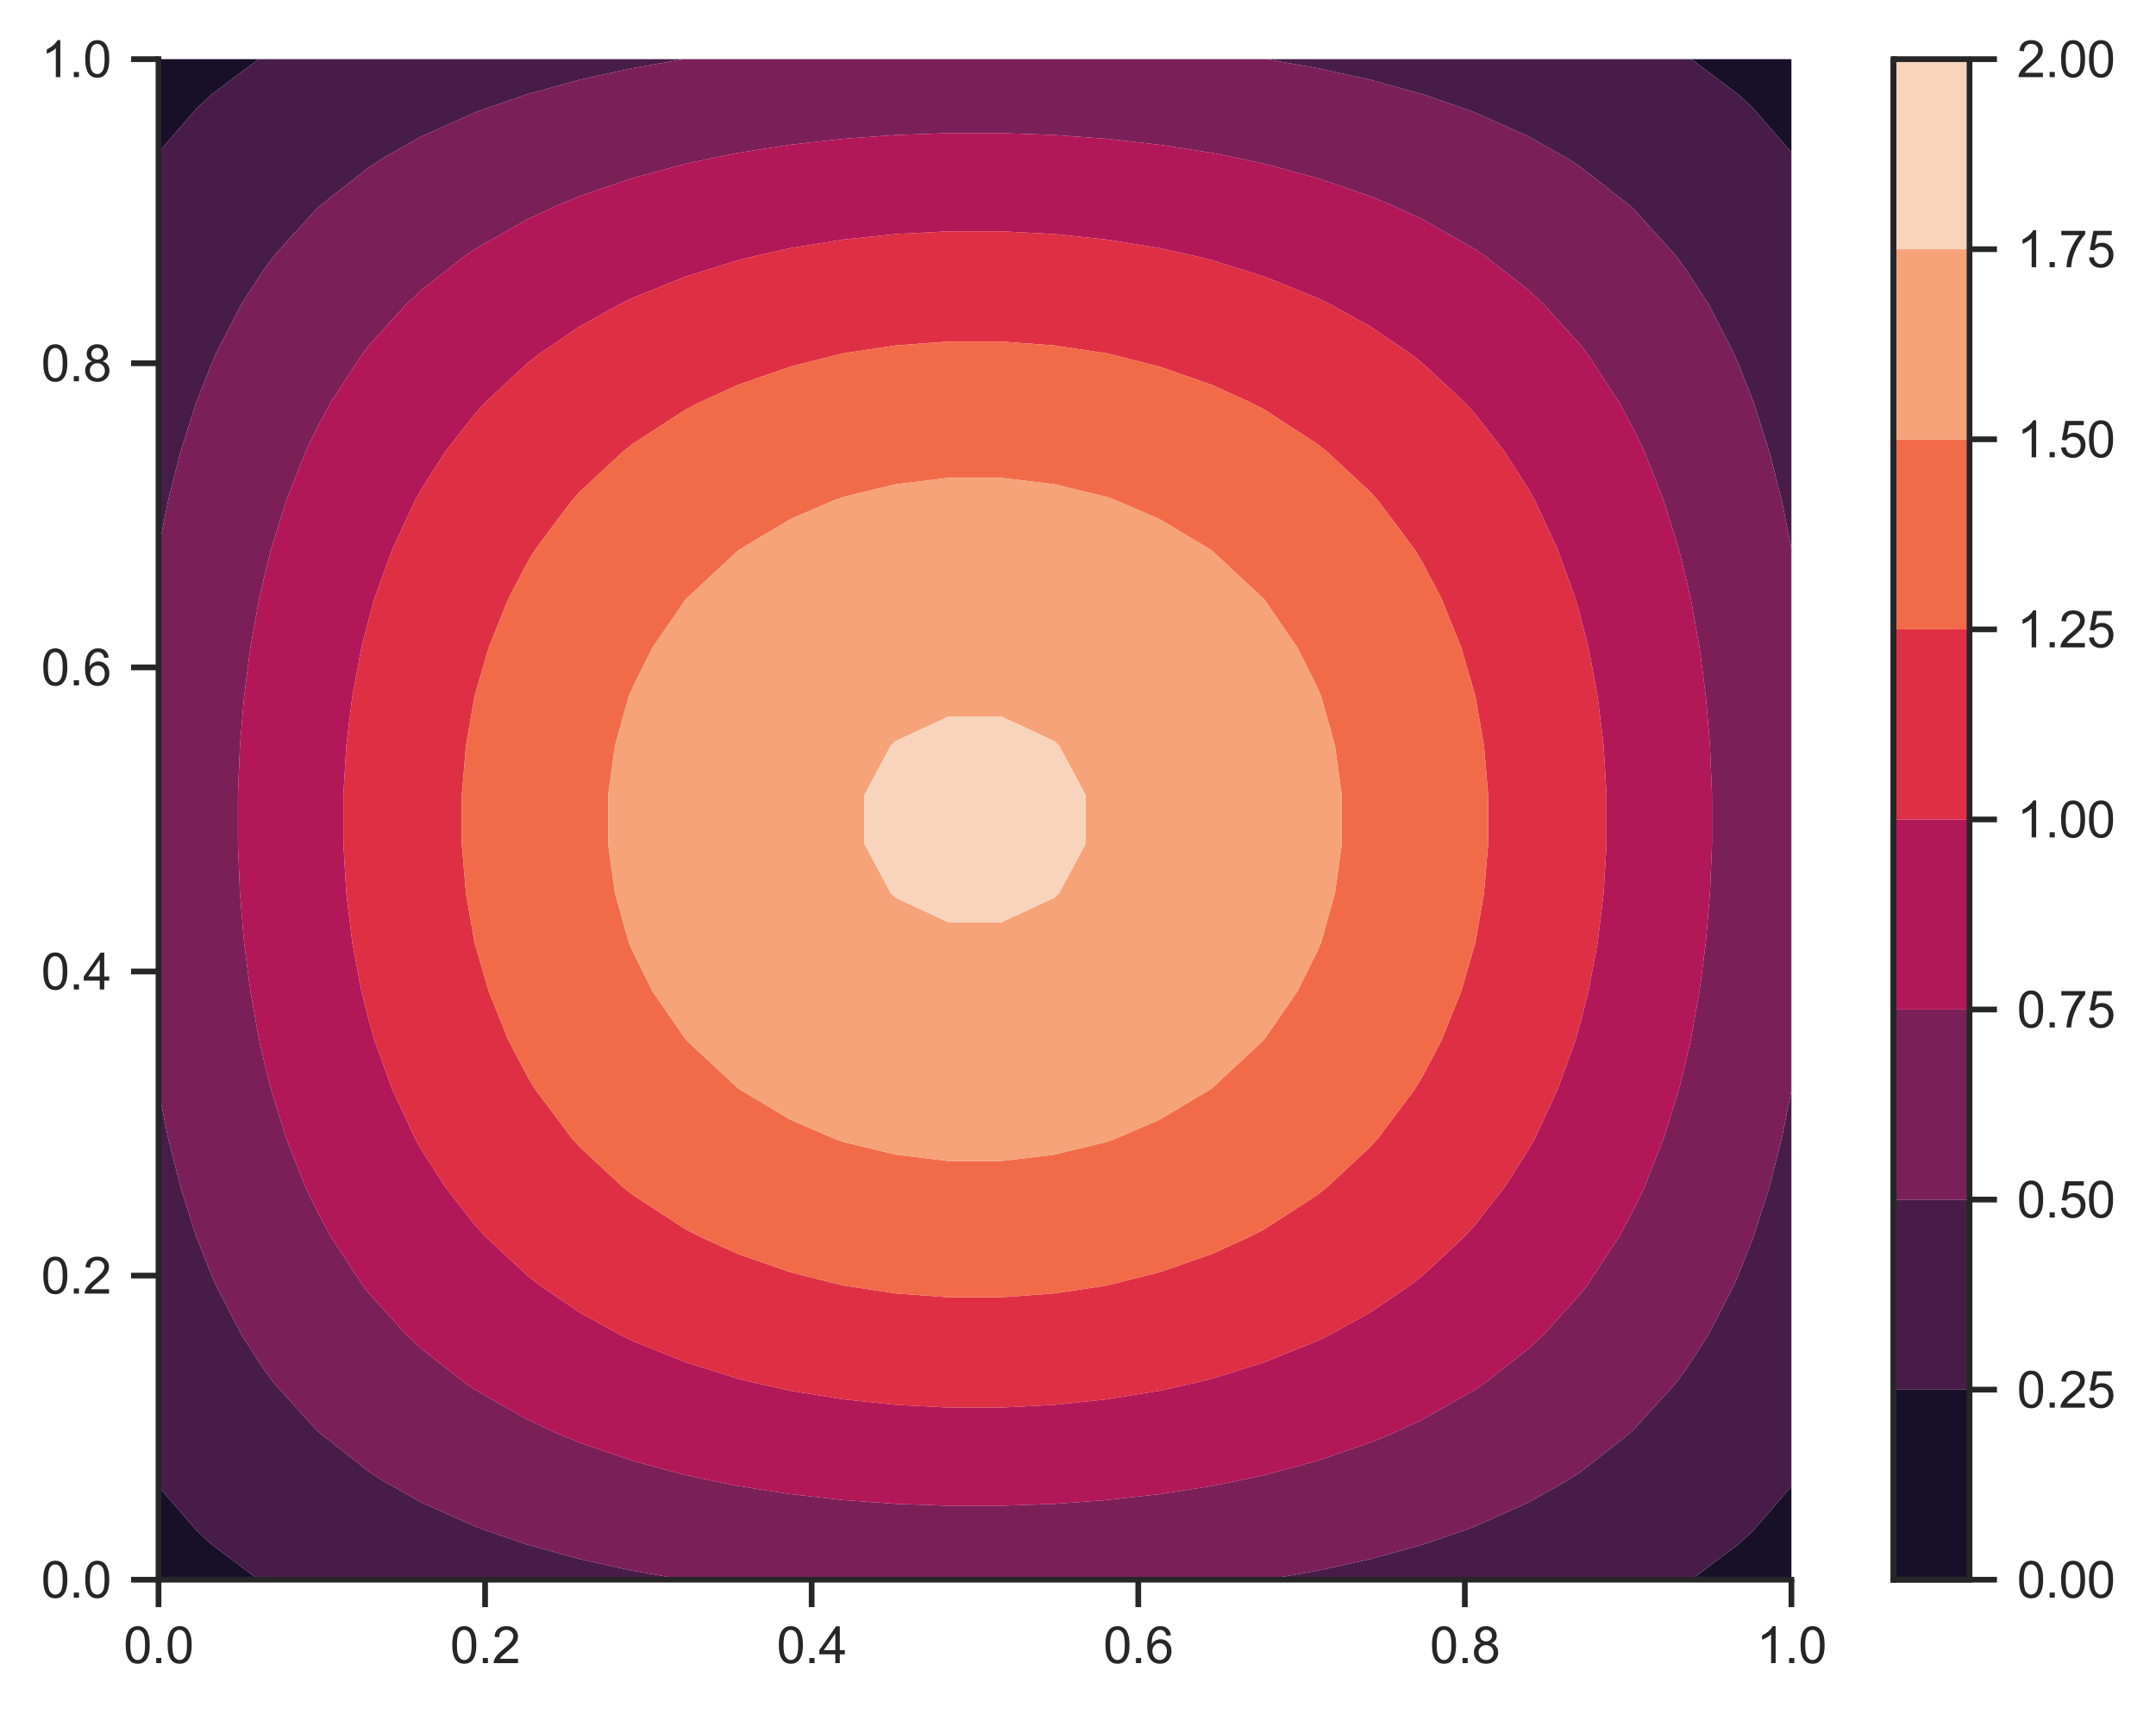 <?xml version="1.0" encoding="utf-8" standalone="no"?>
<!DOCTYPE svg PUBLIC "-//W3C//DTD SVG 1.1//EN"
  "http://www.w3.org/Graphics/SVG/1.1/DTD/svg11.dtd">
<svg xmlns:xlink="http://www.w3.org/1999/xlink" width="377.215pt" height="300.009pt" viewBox="0 0 377.215 300.009" xmlns="http://www.w3.org/2000/svg" version="1.1">
 <defs>
  <style type="text/css">*{stroke-linejoin: round; stroke-linecap: butt}</style>
 </defs>
 <g id="figure_1">
  <g id="patch_1">
   <path d="M 0 300.009 
L 377.215 300.009 
L 377.215 0 
L 0 0 
z
" style="fill: #ffffff"/>
  </g>
  <g id="axes_1">
   <g id="patch_2">
    <path d="M 27.732 276.461 
L 313.428 276.461 
L 313.428 10.349 
L 27.732 10.349 
z
" style="fill: #ffffff"/>
   </g>
   <g id="matplotlib.axis_1">
    <g id="xtick_1">
     <g id="line2d_1">
      <defs>
       <path id="m1f8a3da66c" d="M 0 0 
L 0 4.8 
" style="stroke: #262626"/>
      </defs>
      <g>
       <use xlink:href="#m1f8a3da66c" x="27.732" y="276.461" style="fill: #262626; stroke: #262626"/>
      </g>
     </g>
     <g id="text_1">
      <!-- 0.0 -->
      <g style="fill: #262626" transform="translate(21.616 291.06) scale(0.088 -0.088)">
       <defs>
        <path id="ArialMT-30" d="M 266 2259 
Q 266 3072 433 3567 
Q 600 4063 929 4331 
Q 1259 4600 1759 4600 
Q 2128 4600 2406 4451 
Q 2684 4303 2865 4023 
Q 3047 3744 3150 3342 
Q 3253 2941 3253 2259 
Q 3253 1453 3087 958 
Q 2922 463 2592 192 
Q 2263 -78 1759 -78 
Q 1097 -78 719 397 
Q 266 969 266 2259 
z
M 844 2259 
Q 844 1131 1108 757 
Q 1372 384 1759 384 
Q 2147 384 2411 759 
Q 2675 1134 2675 2259 
Q 2675 3391 2411 3762 
Q 2147 4134 1753 4134 
Q 1366 4134 1134 3806 
Q 844 3388 844 2259 
z
" transform="scale(0.016)"/>
        <path id="ArialMT-2e" d="M 581 0 
L 581 641 
L 1222 641 
L 1222 0 
L 581 0 
z
" transform="scale(0.016)"/>
       </defs>
       <use xlink:href="#ArialMT-30"/>
       <use xlink:href="#ArialMT-2e" x="55.615"/>
       <use xlink:href="#ArialMT-30" x="83.398"/>
      </g>
     </g>
    </g>
    <g id="xtick_2">
     <g id="line2d_2">
      <g>
       <use xlink:href="#m1f8a3da66c" x="84.871" y="276.461" style="fill: #262626; stroke: #262626"/>
      </g>
     </g>
     <g id="text_2">
      <!-- 0.2 -->
      <g style="fill: #262626" transform="translate(78.755 291.06) scale(0.088 -0.088)">
       <defs>
        <path id="ArialMT-32" d="M 3222 541 
L 3222 0 
L 194 0 
Q 188 203 259 391 
Q 375 700 629 1000 
Q 884 1300 1366 1694 
Q 2113 2306 2375 2664 
Q 2638 3022 2638 3341 
Q 2638 3675 2398 3904 
Q 2159 4134 1775 4134 
Q 1369 4134 1125 3890 
Q 881 3647 878 3216 
L 300 3275 
Q 359 3922 746 4261 
Q 1134 4600 1788 4600 
Q 2447 4600 2831 4234 
Q 3216 3869 3216 3328 
Q 3216 3053 3103 2787 
Q 2991 2522 2730 2228 
Q 2469 1934 1863 1422 
Q 1356 997 1212 845 
Q 1069 694 975 541 
L 3222 541 
z
" transform="scale(0.016)"/>
       </defs>
       <use xlink:href="#ArialMT-30"/>
       <use xlink:href="#ArialMT-2e" x="55.615"/>
       <use xlink:href="#ArialMT-32" x="83.398"/>
      </g>
     </g>
    </g>
    <g id="xtick_3">
     <g id="line2d_3">
      <g>
       <use xlink:href="#m1f8a3da66c" x="142.01" y="276.461" style="fill: #262626; stroke: #262626"/>
      </g>
     </g>
     <g id="text_3">
      <!-- 0.4 -->
      <g style="fill: #262626" transform="translate(135.894 291.06) scale(0.088 -0.088)">
       <defs>
        <path id="ArialMT-34" d="M 2069 0 
L 2069 1097 
L 81 1097 
L 81 1613 
L 2172 4581 
L 2631 4581 
L 2631 1613 
L 3250 1613 
L 3250 1097 
L 2631 1097 
L 2631 0 
L 2069 0 
z
M 2069 1613 
L 2069 3678 
L 634 1613 
L 2069 1613 
z
" transform="scale(0.016)"/>
       </defs>
       <use xlink:href="#ArialMT-30"/>
       <use xlink:href="#ArialMT-2e" x="55.615"/>
       <use xlink:href="#ArialMT-34" x="83.398"/>
      </g>
     </g>
    </g>
    <g id="xtick_4">
     <g id="line2d_4">
      <g>
       <use xlink:href="#m1f8a3da66c" x="199.15" y="276.461" style="fill: #262626; stroke: #262626"/>
      </g>
     </g>
     <g id="text_4">
      <!-- 0.6 -->
      <g style="fill: #262626" transform="translate(193.034 291.06) scale(0.088 -0.088)">
       <defs>
        <path id="ArialMT-36" d="M 3184 3459 
L 2625 3416 
Q 2550 3747 2413 3897 
Q 2184 4138 1850 4138 
Q 1581 4138 1378 3988 
Q 1113 3794 959 3422 
Q 806 3050 800 2363 
Q 1003 2672 1297 2822 
Q 1591 2972 1913 2972 
Q 2475 2972 2870 2558 
Q 3266 2144 3266 1488 
Q 3266 1056 3080 686 
Q 2894 316 2569 119 
Q 2244 -78 1831 -78 
Q 1128 -78 684 439 
Q 241 956 241 2144 
Q 241 3472 731 4075 
Q 1159 4600 1884 4600 
Q 2425 4600 2770 4297 
Q 3116 3994 3184 3459 
z
M 888 1484 
Q 888 1194 1011 928 
Q 1134 663 1356 523 
Q 1578 384 1822 384 
Q 2178 384 2434 671 
Q 2691 959 2691 1453 
Q 2691 1928 2437 2201 
Q 2184 2475 1800 2475 
Q 1419 2475 1153 2201 
Q 888 1928 888 1484 
z
" transform="scale(0.016)"/>
       </defs>
       <use xlink:href="#ArialMT-30"/>
       <use xlink:href="#ArialMT-2e" x="55.615"/>
       <use xlink:href="#ArialMT-36" x="83.398"/>
      </g>
     </g>
    </g>
    <g id="xtick_5">
     <g id="line2d_5">
      <g>
       <use xlink:href="#m1f8a3da66c" x="256.289" y="276.461" style="fill: #262626; stroke: #262626"/>
      </g>
     </g>
     <g id="text_5">
      <!-- 0.8 -->
      <g style="fill: #262626" transform="translate(250.173 291.06) scale(0.088 -0.088)">
       <defs>
        <path id="ArialMT-38" d="M 1131 2484 
Q 781 2613 612 2850 
Q 444 3088 444 3419 
Q 444 3919 803 4259 
Q 1163 4600 1759 4600 
Q 2359 4600 2725 4251 
Q 3091 3903 3091 3403 
Q 3091 3084 2923 2848 
Q 2756 2613 2416 2484 
Q 2838 2347 3058 2040 
Q 3278 1734 3278 1309 
Q 3278 722 2862 322 
Q 2447 -78 1769 -78 
Q 1091 -78 675 323 
Q 259 725 259 1325 
Q 259 1772 486 2073 
Q 713 2375 1131 2484 
z
M 1019 3438 
Q 1019 3113 1228 2906 
Q 1438 2700 1772 2700 
Q 2097 2700 2305 2904 
Q 2513 3109 2513 3406 
Q 2513 3716 2298 3927 
Q 2084 4138 1766 4138 
Q 1444 4138 1231 3931 
Q 1019 3725 1019 3438 
z
M 838 1322 
Q 838 1081 952 856 
Q 1066 631 1291 507 
Q 1516 384 1775 384 
Q 2178 384 2440 643 
Q 2703 903 2703 1303 
Q 2703 1709 2433 1975 
Q 2163 2241 1756 2241 
Q 1359 2241 1098 1978 
Q 838 1716 838 1322 
z
" transform="scale(0.016)"/>
       </defs>
       <use xlink:href="#ArialMT-30"/>
       <use xlink:href="#ArialMT-2e" x="55.615"/>
       <use xlink:href="#ArialMT-38" x="83.398"/>
      </g>
     </g>
    </g>
    <g id="xtick_6">
     <g id="line2d_6">
      <g>
       <use xlink:href="#m1f8a3da66c" x="313.428" y="276.461" style="fill: #262626; stroke: #262626"/>
      </g>
     </g>
     <g id="text_6">
      <!-- 1.0 -->
      <g style="fill: #262626" transform="translate(307.312 291.06) scale(0.088 -0.088)">
       <defs>
        <path id="ArialMT-31" d="M 2384 0 
L 1822 0 
L 1822 3584 
Q 1619 3391 1289 3197 
Q 959 3003 697 2906 
L 697 3450 
Q 1169 3672 1522 3987 
Q 1875 4303 2022 4600 
L 2384 4600 
L 2384 0 
z
" transform="scale(0.016)"/>
       </defs>
       <use xlink:href="#ArialMT-31"/>
       <use xlink:href="#ArialMT-2e" x="55.615"/>
       <use xlink:href="#ArialMT-30" x="83.398"/>
      </g>
     </g>
    </g>
   </g>
   <g id="matplotlib.axis_2">
    <g id="ytick_1">
     <g id="line2d_7">
      <defs>
       <path id="med9f56a996" d="M 0 0 
L -4.8 0 
" style="stroke: #262626"/>
      </defs>
      <g>
       <use xlink:href="#med9f56a996" x="27.732" y="276.461" style="fill: #262626; stroke: #262626"/>
      </g>
     </g>
     <g id="text_7">
      <!-- 0.0 -->
      <g style="fill: #262626" transform="translate(7.2 279.611) scale(0.088 -0.088)">
       <use xlink:href="#ArialMT-30"/>
       <use xlink:href="#ArialMT-2e" x="55.615"/>
       <use xlink:href="#ArialMT-30" x="83.398"/>
      </g>
     </g>
    </g>
    <g id="ytick_2">
     <g id="line2d_8">
      <g>
       <use xlink:href="#med9f56a996" x="27.732" y="223.239" style="fill: #262626; stroke: #262626"/>
      </g>
     </g>
     <g id="text_8">
      <!-- 0.2 -->
      <g style="fill: #262626" transform="translate(7.2 226.388) scale(0.088 -0.088)">
       <use xlink:href="#ArialMT-30"/>
       <use xlink:href="#ArialMT-2e" x="55.615"/>
       <use xlink:href="#ArialMT-32" x="83.398"/>
      </g>
     </g>
    </g>
    <g id="ytick_3">
     <g id="line2d_9">
      <g>
       <use xlink:href="#med9f56a996" x="27.732" y="170.017" style="fill: #262626; stroke: #262626"/>
      </g>
     </g>
     <g id="text_9">
      <!-- 0.4 -->
      <g style="fill: #262626" transform="translate(7.2 173.166) scale(0.088 -0.088)">
       <use xlink:href="#ArialMT-30"/>
       <use xlink:href="#ArialMT-2e" x="55.615"/>
       <use xlink:href="#ArialMT-34" x="83.398"/>
      </g>
     </g>
    </g>
    <g id="ytick_4">
     <g id="line2d_10">
      <g>
       <use xlink:href="#med9f56a996" x="27.732" y="116.794" style="fill: #262626; stroke: #262626"/>
      </g>
     </g>
     <g id="text_10">
      <!-- 0.6 -->
      <g style="fill: #262626" transform="translate(7.2 119.944) scale(0.088 -0.088)">
       <use xlink:href="#ArialMT-30"/>
       <use xlink:href="#ArialMT-2e" x="55.615"/>
       <use xlink:href="#ArialMT-36" x="83.398"/>
      </g>
     </g>
    </g>
    <g id="ytick_5">
     <g id="line2d_11">
      <g>
       <use xlink:href="#med9f56a996" x="27.732" y="63.572" style="fill: #262626; stroke: #262626"/>
      </g>
     </g>
     <g id="text_11">
      <!-- 0.8 -->
      <g style="fill: #262626" transform="translate(7.2 66.721) scale(0.088 -0.088)">
       <use xlink:href="#ArialMT-30"/>
       <use xlink:href="#ArialMT-2e" x="55.615"/>
       <use xlink:href="#ArialMT-38" x="83.398"/>
      </g>
     </g>
    </g>
    <g id="ytick_6">
     <g id="line2d_12">
      <g>
       <use xlink:href="#med9f56a996" x="27.732" y="10.349" style="fill: #262626; stroke: #262626"/>
      </g>
     </g>
     <g id="text_12">
      <!-- 1.0 -->
      <g style="fill: #262626" transform="translate(7.2 13.499) scale(0.088 -0.088)">
       <use xlink:href="#ArialMT-31"/>
       <use xlink:href="#ArialMT-2e" x="55.615"/>
       <use xlink:href="#ArialMT-30" x="83.398"/>
      </g>
     </g>
    </g>
   </g>
   <g id="QuadContourSet_1">
    <path d="M 36.948 276.461 
L 45.253 276.461 
L 36.948 270.224 
L 34.428 267.877 
L 27.732 260.141 
L 27.732 267.877 
L 27.732 276.461 
z
M 304.212 276.461 
L 313.428 276.461 
L 313.428 267.877 
L 313.428 260.141 
L 306.732 267.877 
L 304.212 270.224 
L 295.907 276.461 
z
M 34.428 18.934 
L 36.948 16.587 
L 45.253 10.349 
L 36.948 10.349 
L 27.732 10.349 
L 27.732 18.934 
L 27.732 26.67 
z
M 313.428 26.67 
L 313.428 18.934 
L 313.428 10.349 
L 304.212 10.349 
L 295.907 10.349 
L 304.212 16.587 
L 306.732 18.934 
z
" clip-path="url(#p5cc5d8b780)" style="fill: #180f29"/>
    <path d="M 36.948 270.224 
L 45.253 276.461 
L 46.164 276.461 
L 55.38 276.461 
L 64.596 276.461 
L 73.812 276.461 
L 83.028 276.461 
L 92.244 276.461 
L 101.46 276.461 
L 110.676 276.461 
L 119.697 276.461 
L 110.676 274.891 
L 101.46 272.864 
L 92.244 270.314 
L 85.147 267.877 
L 83.028 267.091 
L 73.812 262.971 
L 67.266 259.293 
L 64.596 257.581 
L 55.863 250.709 
L 55.38 250.259 
L 48.002 242.124 
L 46.164 239.637 
L 42.216 233.54 
L 37.792 224.956 
L 36.948 222.982 
L 34.332 216.372 
L 31.594 207.787 
L 29.418 199.203 
L 27.732 190.801 
L 27.732 199.203 
L 27.732 207.787 
L 27.732 216.372 
L 27.732 224.956 
L 27.732 233.54 
L 27.732 242.124 
L 27.732 250.709 
L 27.732 259.293 
L 27.732 260.141 
L 34.428 267.877 
z
M 230.484 276.461 
L 239.7 276.461 
L 248.916 276.461 
L 258.132 276.461 
L 267.348 276.461 
L 276.564 276.461 
L 285.78 276.461 
L 294.996 276.461 
L 295.907 276.461 
L 304.212 270.224 
L 306.732 267.877 
L 313.428 260.141 
L 313.428 259.293 
L 313.428 250.709 
L 313.428 242.124 
L 313.428 233.54 
L 313.428 224.956 
L 313.428 216.372 
L 313.428 207.787 
L 313.428 199.203 
L 313.428 190.801 
L 311.742 199.203 
L 309.566 207.787 
L 306.828 216.372 
L 304.212 222.982 
L 303.368 224.956 
L 298.944 233.54 
L 294.996 239.637 
L 293.158 242.124 
L 285.78 250.259 
L 285.297 250.709 
L 276.564 257.581 
L 273.894 259.293 
L 267.348 262.971 
L 258.132 267.091 
L 256.013 267.877 
L 248.916 270.314 
L 239.7 272.864 
L 230.484 274.891 
L 221.463 276.461 
z
M 29.418 87.608 
L 31.594 79.024 
L 34.332 70.439 
L 36.948 63.829 
L 37.792 61.855 
L 42.216 53.271 
L 46.164 47.174 
L 48.002 44.686 
L 55.38 36.552 
L 55.863 36.102 
L 64.596 29.23 
L 67.266 27.518 
L 73.812 23.84 
L 83.028 19.72 
L 85.147 18.934 
L 92.244 16.497 
L 101.46 13.947 
L 110.676 11.92 
L 119.697 10.349 
L 110.676 10.349 
L 101.46 10.349 
L 92.244 10.349 
L 83.028 10.349 
L 73.812 10.349 
L 64.596 10.349 
L 55.38 10.349 
L 46.164 10.349 
L 45.253 10.349 
L 36.948 16.587 
L 34.428 18.934 
L 27.732 26.67 
L 27.732 27.518 
L 27.732 36.102 
L 27.732 44.686 
L 27.732 53.271 
L 27.732 61.855 
L 27.732 70.439 
L 27.732 79.024 
L 27.732 87.608 
L 27.732 96.01 
z
M 313.428 96.01 
L 313.428 87.608 
L 313.428 79.024 
L 313.428 70.439 
L 313.428 61.855 
L 313.428 53.271 
L 313.428 44.686 
L 313.428 36.102 
L 313.428 27.518 
L 313.428 26.67 
L 306.732 18.934 
L 304.212 16.587 
L 295.907 10.349 
L 294.996 10.349 
L 285.78 10.349 
L 276.564 10.349 
L 267.348 10.349 
L 258.132 10.349 
L 248.916 10.349 
L 239.7 10.349 
L 230.484 10.349 
L 221.463 10.349 
L 230.484 11.92 
L 239.7 13.947 
L 248.916 16.497 
L 256.013 18.934 
L 258.132 19.72 
L 267.348 23.84 
L 273.894 27.518 
L 276.564 29.23 
L 285.297 36.102 
L 285.78 36.552 
L 293.158 44.686 
L 294.996 47.174 
L 298.944 53.271 
L 303.368 61.855 
L 304.212 63.829 
L 306.828 70.439 
L 309.566 79.024 
L 311.742 87.608 
z
" clip-path="url(#p5cc5d8b780)" style="fill: #481c48"/>
    <path d="M 92.244 270.314 
L 101.46 272.864 
L 110.676 274.891 
L 119.697 276.461 
L 119.892 276.461 
L 129.108 276.461 
L 138.324 276.461 
L 147.54 276.461 
L 156.756 276.461 
L 165.972 276.461 
L 175.188 276.461 
L 184.404 276.461 
L 193.62 276.461 
L 202.836 276.461 
L 212.052 276.461 
L 221.268 276.461 
L 221.463 276.461 
L 230.484 274.891 
L 239.7 272.864 
L 248.916 270.314 
L 256.013 267.877 
L 258.132 267.091 
L 267.348 262.971 
L 273.894 259.293 
L 276.564 257.581 
L 285.297 250.709 
L 285.78 250.259 
L 293.158 242.124 
L 294.996 239.637 
L 298.944 233.54 
L 303.368 224.956 
L 304.212 222.982 
L 306.828 216.372 
L 309.566 207.787 
L 311.742 199.203 
L 313.428 190.801 
L 313.428 190.619 
L 313.428 182.035 
L 313.428 173.45 
L 313.428 164.866 
L 313.428 156.282 
L 313.428 147.698 
L 313.428 139.113 
L 313.428 130.529 
L 313.428 121.945 
L 313.428 113.361 
L 313.428 104.776 
L 313.428 96.192 
L 313.428 96.01 
L 311.742 87.608 
L 309.566 79.024 
L 306.828 70.439 
L 304.212 63.829 
L 303.368 61.855 
L 298.944 53.271 
L 294.996 47.174 
L 293.158 44.686 
L 285.78 36.552 
L 285.297 36.102 
L 276.564 29.23 
L 273.894 27.518 
L 267.348 23.84 
L 258.132 19.72 
L 256.013 18.934 
L 248.916 16.497 
L 239.7 13.947 
L 230.484 11.92 
L 221.463 10.349 
L 221.268 10.349 
L 212.052 10.349 
L 202.836 10.349 
L 193.62 10.349 
L 184.404 10.349 
L 175.188 10.349 
L 165.972 10.349 
L 156.756 10.349 
L 147.54 10.349 
L 138.324 10.349 
L 129.108 10.349 
L 119.892 10.349 
L 119.697 10.349 
L 110.676 11.92 
L 101.46 13.947 
L 92.244 16.497 
L 85.147 18.934 
L 83.028 19.72 
L 73.812 23.84 
L 67.266 27.518 
L 64.596 29.23 
L 55.863 36.102 
L 55.38 36.552 
L 48.002 44.686 
L 46.164 47.174 
L 42.216 53.271 
L 37.792 61.855 
L 36.948 63.829 
L 34.332 70.439 
L 31.594 79.024 
L 29.418 87.608 
L 27.732 96.01 
L 27.732 96.192 
L 27.732 104.776 
L 27.732 113.361 
L 27.732 121.945 
L 27.732 130.529 
L 27.732 139.113 
L 27.732 147.698 
L 27.732 156.282 
L 27.732 164.866 
L 27.732 173.45 
L 27.732 182.035 
L 27.732 190.619 
L 27.732 190.801 
L 29.418 199.203 
L 31.594 207.787 
L 34.332 216.372 
L 36.948 222.982 
L 37.792 224.956 
L 42.216 233.54 
L 46.164 239.637 
L 48.002 242.124 
L 55.38 250.259 
L 55.863 250.709 
L 64.596 257.581 
L 67.266 259.293 
L 73.812 262.971 
L 83.028 267.091 
L 85.147 267.877 
z
M 125.311 259.293 
L 119.892 258.132 
L 110.676 255.639 
L 101.46 252.488 
L 97.185 250.709 
L 92.244 248.413 
L 83.028 243.157 
L 81.502 242.124 
L 73.812 236.101 
L 71.063 233.54 
L 64.596 226.378 
L 63.488 224.956 
L 57.845 216.372 
L 55.38 211.77 
L 53.47 207.787 
L 50.087 199.203 
L 47.41 190.619 
L 46.164 185.571 
L 45.347 182.035 
L 43.809 173.45 
L 42.701 164.866 
L 41.983 156.282 
L 41.629 147.698 
L 41.629 139.113 
L 41.983 130.529 
L 42.701 121.945 
L 43.809 113.361 
L 45.347 104.776 
L 46.164 101.24 
L 47.41 96.192 
L 50.087 87.608 
L 53.47 79.024 
L 55.38 75.041 
L 57.845 70.439 
L 63.488 61.855 
L 64.596 60.433 
L 71.063 53.271 
L 73.812 50.71 
L 81.502 44.686 
L 83.028 43.654 
L 92.244 38.398 
L 97.185 36.102 
L 101.46 34.323 
L 110.676 31.172 
L 119.892 28.679 
L 125.311 27.518 
L 129.108 26.757 
L 138.324 25.325 
L 147.54 24.292 
L 156.756 23.623 
L 165.972 23.294 
L 175.188 23.294 
L 184.404 23.623 
L 193.62 24.292 
L 202.836 25.325 
L 212.052 26.757 
L 215.849 27.518 
L 221.268 28.679 
L 230.484 31.172 
L 239.7 34.323 
L 243.975 36.102 
L 248.916 38.398 
L 258.132 43.654 
L 259.658 44.686 
L 267.348 50.71 
L 270.097 53.271 
L 276.564 60.433 
L 277.672 61.855 
L 283.315 70.439 
L 285.78 75.041 
L 287.69 79.024 
L 291.073 87.608 
L 293.75 96.192 
L 294.996 101.24 
L 295.813 104.776 
L 297.351 113.361 
L 298.459 121.945 
L 299.177 130.529 
L 299.531 139.113 
L 299.531 147.698 
L 299.177 156.282 
L 298.459 164.866 
L 297.351 173.45 
L 295.813 182.035 
L 294.996 185.571 
L 293.75 190.619 
L 291.073 199.203 
L 287.69 207.787 
L 285.78 211.77 
L 283.315 216.372 
L 277.672 224.956 
L 276.564 226.378 
L 270.097 233.54 
L 267.348 236.101 
L 259.658 242.124 
L 258.132 243.157 
L 248.916 248.413 
L 243.975 250.709 
L 239.7 252.488 
L 230.484 255.639 
L 221.268 258.132 
L 215.849 259.293 
L 212.052 260.054 
L 202.836 261.486 
L 193.62 262.518 
L 184.404 263.188 
L 175.188 263.517 
L 165.972 263.517 
L 156.756 263.188 
L 147.54 262.518 
L 138.324 261.486 
L 129.108 260.054 
z
" clip-path="url(#p5cc5d8b780)" style="fill: #7b1f59"/>
    <path d="M 129.108 260.054 
L 138.324 261.486 
L 147.54 262.518 
L 156.756 263.188 
L 165.972 263.517 
L 175.188 263.517 
L 184.404 263.188 
L 193.62 262.518 
L 202.836 261.486 
L 212.052 260.054 
L 215.849 259.293 
L 221.268 258.132 
L 230.484 255.639 
L 239.7 252.488 
L 243.975 250.709 
L 248.916 248.413 
L 258.132 243.157 
L 259.658 242.124 
L 267.348 236.101 
L 270.097 233.54 
L 276.564 226.378 
L 277.672 224.956 
L 283.315 216.372 
L 285.78 211.77 
L 287.69 207.787 
L 291.073 199.203 
L 293.75 190.619 
L 294.996 185.571 
L 295.813 182.035 
L 297.351 173.45 
L 298.459 164.866 
L 299.177 156.282 
L 299.531 147.698 
L 299.531 139.113 
L 299.177 130.529 
L 298.459 121.945 
L 297.351 113.361 
L 295.813 104.776 
L 294.996 101.24 
L 293.75 96.192 
L 291.073 87.608 
L 287.69 79.024 
L 285.78 75.041 
L 283.315 70.439 
L 277.672 61.855 
L 276.564 60.433 
L 270.097 53.271 
L 267.348 50.71 
L 259.658 44.686 
L 258.132 43.654 
L 248.916 38.398 
L 243.975 36.102 
L 239.7 34.323 
L 230.484 31.172 
L 221.268 28.679 
L 215.849 27.518 
L 212.052 26.757 
L 202.836 25.325 
L 193.62 24.292 
L 184.404 23.623 
L 175.188 23.294 
L 165.972 23.294 
L 156.756 23.623 
L 147.54 24.292 
L 138.324 25.325 
L 129.108 26.757 
L 125.311 27.518 
L 119.892 28.679 
L 110.676 31.172 
L 101.46 34.323 
L 97.185 36.102 
L 92.244 38.398 
L 83.028 43.654 
L 81.502 44.686 
L 73.812 50.71 
L 71.063 53.271 
L 64.596 60.433 
L 63.488 61.855 
L 57.845 70.439 
L 55.38 75.041 
L 53.47 79.024 
L 50.087 87.608 
L 47.41 96.192 
L 46.164 101.24 
L 45.347 104.776 
L 43.809 113.361 
L 42.701 121.945 
L 41.983 130.529 
L 41.629 139.113 
L 41.629 147.698 
L 41.983 156.282 
L 42.701 164.866 
L 43.809 173.45 
L 45.347 182.035 
L 46.164 185.571 
L 47.41 190.619 
L 50.087 199.203 
L 53.47 207.787 
L 55.38 211.77 
L 57.845 216.372 
L 63.488 224.956 
L 64.596 226.378 
L 71.063 233.54 
L 73.812 236.101 
L 81.502 242.124 
L 83.028 243.157 
L 92.244 248.413 
L 97.185 250.709 
L 101.46 252.488 
L 110.676 255.639 
L 119.892 258.132 
L 125.311 259.293 
z
M 132.593 242.124 
L 129.108 241.278 
L 119.892 238.381 
L 110.676 234.669 
L 108.37 233.54 
L 101.46 229.71 
L 94.451 224.956 
L 92.244 223.224 
L 84.888 216.372 
L 83.028 214.316 
L 77.924 207.787 
L 73.812 201.351 
L 72.6 199.203 
L 68.615 190.619 
L 65.504 182.035 
L 64.596 178.789 
L 63.229 173.45 
L 61.628 164.866 
L 60.59 156.282 
L 60.079 147.698 
L 60.079 139.113 
L 60.59 130.529 
L 61.628 121.945 
L 63.229 113.361 
L 64.596 108.022 
L 65.504 104.776 
L 68.615 96.192 
L 72.6 87.608 
L 73.812 85.46 
L 77.924 79.024 
L 83.028 72.495 
L 84.888 70.439 
L 92.244 63.587 
L 94.451 61.855 
L 101.46 57.101 
L 108.37 53.271 
L 110.676 52.142 
L 119.892 48.43 
L 129.108 45.532 
L 132.593 44.686 
L 138.324 43.413 
L 147.54 41.922 
L 156.756 40.955 
L 165.972 40.479 
L 175.188 40.479 
L 184.404 40.955 
L 193.62 41.922 
L 202.836 43.413 
L 208.567 44.686 
L 212.052 45.532 
L 221.268 48.43 
L 230.484 52.142 
L 232.79 53.271 
L 239.7 57.101 
L 246.709 61.855 
L 248.916 63.587 
L 256.272 70.439 
L 258.132 72.495 
L 263.236 79.024 
L 267.348 85.46 
L 268.56 87.608 
L 272.545 96.192 
L 275.656 104.776 
L 276.564 108.022 
L 277.931 113.361 
L 279.532 121.945 
L 280.57 130.529 
L 281.081 139.113 
L 281.081 147.698 
L 280.57 156.282 
L 279.532 164.866 
L 277.931 173.45 
L 276.564 178.789 
L 275.656 182.035 
L 272.545 190.619 
L 268.56 199.203 
L 267.348 201.351 
L 263.236 207.787 
L 258.132 214.316 
L 256.272 216.372 
L 248.916 223.224 
L 246.709 224.956 
L 239.7 229.71 
L 232.79 233.54 
L 230.484 234.669 
L 221.268 238.381 
L 212.052 241.278 
L 208.567 242.124 
L 202.836 243.398 
L 193.62 244.889 
L 184.404 245.856 
L 175.188 246.331 
L 165.972 246.331 
L 156.756 245.856 
L 147.54 244.889 
L 138.324 243.398 
z
" clip-path="url(#p5cc5d8b780)" style="fill: #b21758"/>
    <path d="M 138.324 243.398 
L 147.54 244.889 
L 156.756 245.856 
L 165.972 246.331 
L 175.188 246.331 
L 184.404 245.856 
L 193.62 244.889 
L 202.836 243.398 
L 208.567 242.124 
L 212.052 241.278 
L 221.268 238.381 
L 230.484 234.669 
L 232.79 233.54 
L 239.7 229.71 
L 246.709 224.956 
L 248.916 223.224 
L 256.272 216.372 
L 258.132 214.316 
L 263.236 207.787 
L 267.348 201.351 
L 268.56 199.203 
L 272.545 190.619 
L 275.656 182.035 
L 276.564 178.789 
L 277.931 173.45 
L 279.532 164.866 
L 280.57 156.282 
L 281.081 147.698 
L 281.081 139.113 
L 280.57 130.529 
L 279.532 121.945 
L 277.931 113.361 
L 276.564 108.022 
L 275.656 104.776 
L 272.545 96.192 
L 268.56 87.608 
L 267.348 85.46 
L 263.236 79.024 
L 258.132 72.495 
L 256.272 70.439 
L 248.916 63.587 
L 246.709 61.855 
L 239.7 57.101 
L 232.79 53.271 
L 230.484 52.142 
L 221.268 48.43 
L 212.052 45.532 
L 208.567 44.686 
L 202.836 43.413 
L 193.62 41.922 
L 184.404 40.955 
L 175.188 40.479 
L 165.972 40.479 
L 156.756 40.955 
L 147.54 41.922 
L 138.324 43.413 
L 132.593 44.686 
L 129.108 45.532 
L 119.892 48.43 
L 110.676 52.142 
L 108.37 53.271 
L 101.46 57.101 
L 94.451 61.855 
L 92.244 63.587 
L 84.888 70.439 
L 83.028 72.495 
L 77.924 79.024 
L 73.812 85.46 
L 72.6 87.608 
L 68.615 96.192 
L 65.504 104.776 
L 64.596 108.022 
L 63.229 113.361 
L 61.628 121.945 
L 60.59 130.529 
L 60.079 139.113 
L 60.079 147.698 
L 60.59 156.282 
L 61.628 164.866 
L 63.229 173.45 
L 64.596 178.789 
L 65.504 182.035 
L 68.615 190.619 
L 72.6 199.203 
L 73.812 201.351 
L 77.924 207.787 
L 83.028 214.316 
L 84.888 216.372 
L 92.244 223.224 
L 94.451 224.956 
L 101.46 229.71 
L 108.37 233.54 
L 110.676 234.669 
L 119.892 238.381 
L 129.108 241.278 
L 132.593 242.124 
z
M 147.445 224.956 
L 138.324 222.661 
L 129.108 219.445 
L 122.358 216.372 
L 119.892 215.089 
L 110.676 209.099 
L 109.009 207.787 
L 101.46 200.756 
L 100.051 199.203 
L 93.621 190.619 
L 92.244 188.322 
L 88.945 182.035 
L 85.492 173.45 
L 83.028 164.954 
L 83.005 164.866 
L 81.522 156.282 
L 80.793 147.698 
L 80.793 139.113 
L 81.522 130.529 
L 83.005 121.945 
L 83.028 121.857 
L 85.492 113.361 
L 88.945 104.776 
L 92.244 98.489 
L 93.621 96.192 
L 100.051 87.608 
L 101.46 86.055 
L 109.009 79.024 
L 110.676 77.711 
L 119.892 71.722 
L 122.358 70.439 
L 129.108 67.366 
L 138.324 64.15 
L 147.445 61.855 
L 147.54 61.834 
L 156.756 60.452 
L 165.972 59.773 
L 175.188 59.773 
L 184.404 60.452 
L 193.62 61.834 
L 193.715 61.855 
L 202.836 64.15 
L 212.052 67.366 
L 218.802 70.439 
L 221.268 71.722 
L 230.484 77.711 
L 232.151 79.024 
L 239.7 86.055 
L 241.109 87.608 
L 247.539 96.192 
L 248.916 98.489 
L 252.215 104.776 
L 255.668 113.361 
L 258.132 121.857 
L 258.155 121.945 
L 259.638 130.529 
L 260.367 139.113 
L 260.367 147.698 
L 259.638 156.282 
L 258.155 164.866 
L 258.132 164.954 
L 255.668 173.45 
L 252.215 182.035 
L 248.916 188.322 
L 247.539 190.619 
L 241.109 199.203 
L 239.7 200.756 
L 232.151 207.787 
L 230.484 209.099 
L 221.268 215.089 
L 218.802 216.372 
L 212.052 219.445 
L 202.836 222.661 
L 193.715 224.956 
L 193.62 224.977 
L 184.404 226.359 
L 175.188 227.038 
L 165.972 227.038 
L 156.756 226.359 
L 147.54 224.977 
z
" clip-path="url(#p5cc5d8b780)" style="fill: #df2f44"/>
    <path d="M 147.54 224.977 
L 156.756 226.359 
L 165.972 227.038 
L 175.188 227.038 
L 184.404 226.359 
L 193.62 224.977 
L 193.715 224.956 
L 202.836 222.661 
L 212.052 219.445 
L 218.802 216.372 
L 221.268 215.089 
L 230.484 209.099 
L 232.151 207.787 
L 239.7 200.756 
L 241.109 199.203 
L 247.539 190.619 
L 248.916 188.322 
L 252.215 182.035 
L 255.668 173.45 
L 258.132 164.954 
L 258.155 164.866 
L 259.638 156.282 
L 260.367 147.698 
L 260.367 139.113 
L 259.638 130.529 
L 258.155 121.945 
L 258.132 121.857 
L 255.668 113.361 
L 252.215 104.776 
L 248.916 98.489 
L 247.539 96.192 
L 241.109 87.608 
L 239.7 86.055 
L 232.151 79.024 
L 230.484 77.711 
L 221.268 71.722 
L 218.802 70.439 
L 212.052 67.366 
L 202.836 64.15 
L 193.715 61.855 
L 193.62 61.834 
L 184.404 60.452 
L 175.188 59.773 
L 165.972 59.773 
L 156.756 60.452 
L 147.54 61.834 
L 147.445 61.855 
L 138.324 64.15 
L 129.108 67.366 
L 122.358 70.439 
L 119.892 71.722 
L 110.676 77.711 
L 109.009 79.024 
L 101.46 86.055 
L 100.051 87.608 
L 93.621 96.192 
L 92.244 98.489 
L 88.945 104.776 
L 85.492 113.361 
L 83.028 121.857 
L 83.005 121.945 
L 81.522 130.529 
L 80.793 139.113 
L 80.793 147.698 
L 81.522 156.282 
L 83.005 164.866 
L 83.028 164.954 
L 85.492 173.45 
L 88.945 182.035 
L 92.244 188.322 
L 93.621 190.619 
L 100.051 199.203 
L 101.46 200.756 
L 109.009 207.787 
L 110.676 209.099 
L 119.892 215.089 
L 122.358 216.372 
L 129.108 219.445 
L 138.324 222.661 
L 147.445 224.956 
z
M 145.81 199.203 
L 138.324 195.969 
L 129.357 190.619 
L 129.108 190.438 
L 120.087 182.035 
L 119.892 181.802 
L 114.148 173.45 
L 110.676 166.477 
L 109.992 164.866 
L 107.591 156.282 
L 106.41 147.698 
L 106.41 139.113 
L 107.591 130.529 
L 109.992 121.945 
L 110.676 120.333 
L 114.148 113.361 
L 119.892 105.009 
L 120.087 104.776 
L 129.108 96.373 
L 129.357 96.192 
L 138.324 90.842 
L 145.81 87.608 
L 147.54 86.971 
L 156.756 84.734 
L 165.972 83.634 
L 175.188 83.634 
L 184.404 84.734 
L 193.62 86.971 
L 195.35 87.608 
L 202.836 90.842 
L 211.803 96.192 
L 212.052 96.373 
L 221.073 104.776 
L 221.268 105.009 
L 227.012 113.361 
L 230.484 120.333 
L 231.168 121.945 
L 233.569 130.529 
L 234.75 139.113 
L 234.75 147.698 
L 233.569 156.282 
L 231.168 164.866 
L 230.484 166.477 
L 227.012 173.45 
L 221.268 181.802 
L 221.073 182.035 
L 212.052 190.438 
L 211.803 190.619 
L 202.836 195.969 
L 195.35 199.203 
L 193.62 199.84 
L 184.404 202.077 
L 175.188 203.177 
L 165.972 203.177 
L 156.756 202.077 
L 147.54 199.84 
z
" clip-path="url(#p5cc5d8b780)" style="fill: #f26b49"/>
    <path d="M 147.54 199.84 
L 156.756 202.077 
L 165.972 203.177 
L 175.188 203.177 
L 184.404 202.077 
L 193.62 199.84 
L 195.35 199.203 
L 202.836 195.969 
L 211.803 190.619 
L 212.052 190.438 
L 221.073 182.035 
L 221.268 181.802 
L 227.012 173.45 
L 230.484 166.477 
L 231.168 164.866 
L 233.569 156.282 
L 234.75 147.698 
L 234.75 139.113 
L 233.569 130.529 
L 231.168 121.945 
L 230.484 120.333 
L 227.012 113.361 
L 221.268 105.009 
L 221.073 104.776 
L 212.052 96.373 
L 211.803 96.192 
L 202.836 90.842 
L 195.35 87.608 
L 193.62 86.971 
L 184.404 84.734 
L 175.188 83.634 
L 165.972 83.634 
L 156.756 84.734 
L 147.54 86.971 
L 145.81 87.608 
L 138.324 90.842 
L 129.357 96.192 
L 129.108 96.373 
L 120.087 104.776 
L 119.892 105.009 
L 114.148 113.361 
L 110.676 120.333 
L 109.992 121.945 
L 107.591 130.529 
L 106.41 139.113 
L 106.41 147.698 
L 107.591 156.282 
L 109.992 164.866 
L 110.676 166.477 
L 114.148 173.45 
L 119.892 181.802 
L 120.087 182.035 
L 129.108 190.438 
L 129.357 190.619 
L 138.324 195.969 
L 145.81 199.203 
z
M 155.835 156.282 
L 151.248 147.698 
L 151.248 139.113 
L 155.835 130.529 
L 156.756 129.671 
L 165.972 125.399 
L 175.188 125.399 
L 184.404 129.671 
L 185.325 130.529 
L 189.912 139.113 
L 189.912 147.698 
L 185.325 156.282 
L 184.404 157.14 
L 175.188 161.412 
L 165.972 161.412 
L 156.756 157.14 
z
" clip-path="url(#p5cc5d8b780)" style="fill: #f6a37a"/>
    <path d="M 156.756 157.14 
L 165.972 161.412 
L 175.188 161.412 
L 184.404 157.14 
L 185.325 156.282 
L 189.912 147.698 
L 189.912 139.113 
L 185.325 130.529 
L 184.404 129.671 
L 175.188 125.399 
L 165.972 125.399 
L 156.756 129.671 
L 155.835 130.529 
L 151.248 139.113 
L 151.248 147.698 
L 155.835 156.282 
z
" clip-path="url(#p5cc5d8b780)" style="fill: #f8d4bc"/>
   </g>
   <g id="patch_3">
    <path d="M 27.732 276.461 
L 27.732 10.349 
" style="fill: none; stroke: #262626; stroke-linejoin: miter; stroke-linecap: square"/>
   </g>
   <g id="patch_4">
    <path d="M 27.732 276.461 
L 313.428 276.461 
" style="fill: none; stroke: #262626; stroke-linejoin: miter; stroke-linecap: square"/>
   </g>
  </g>
  <g id="axes_2">
   <g id="patch_5">
    <path d="M 331.284 276.461 
L 344.59 276.461 
L 344.59 10.349 
L 331.284 10.349 
z
" style="fill: #ffffff"/>
   </g>
   <g id="matplotlib.axis_3"/>
   <g id="matplotlib.axis_4">
    <g id="ytick_7">
     <g id="line2d_13">
      <defs>
       <path id="mdacde61946" d="M 0 0 
L 4.8 0 
" style="stroke: #262626"/>
      </defs>
      <g>
       <use xlink:href="#mdacde61946" x="344.59" y="276.461" style="fill: #262626; stroke: #262626"/>
      </g>
     </g>
     <g id="text_13">
      <!-- 0.00 -->
      <g style="fill: #262626" transform="translate(352.89 279.611) scale(0.088 -0.088)">
       <use xlink:href="#ArialMT-30"/>
       <use xlink:href="#ArialMT-2e" x="55.615"/>
       <use xlink:href="#ArialMT-30" x="83.398"/>
       <use xlink:href="#ArialMT-30" x="139.014"/>
      </g>
     </g>
    </g>
    <g id="ytick_8">
     <g id="line2d_14">
      <g>
       <use xlink:href="#mdacde61946" x="344.59" y="243.197" style="fill: #262626; stroke: #262626"/>
      </g>
     </g>
     <g id="text_14">
      <!-- 0.25 -->
      <g style="fill: #262626" transform="translate(352.89 246.347) scale(0.088 -0.088)">
       <defs>
        <path id="ArialMT-35" d="M 266 1200 
L 856 1250 
Q 922 819 1161 601 
Q 1400 384 1738 384 
Q 2144 384 2425 690 
Q 2706 997 2706 1503 
Q 2706 1984 2436 2262 
Q 2166 2541 1728 2541 
Q 1456 2541 1237 2417 
Q 1019 2294 894 2097 
L 366 2166 
L 809 4519 
L 3088 4519 
L 3088 3981 
L 1259 3981 
L 1013 2750 
Q 1425 3038 1878 3038 
Q 2478 3038 2890 2622 
Q 3303 2206 3303 1553 
Q 3303 931 2941 478 
Q 2500 -78 1738 -78 
Q 1113 -78 717 272 
Q 322 622 266 1200 
z
" transform="scale(0.016)"/>
       </defs>
       <use xlink:href="#ArialMT-30"/>
       <use xlink:href="#ArialMT-2e" x="55.615"/>
       <use xlink:href="#ArialMT-32" x="83.398"/>
       <use xlink:href="#ArialMT-35" x="139.014"/>
      </g>
     </g>
    </g>
    <g id="ytick_9">
     <g id="line2d_15">
      <g>
       <use xlink:href="#mdacde61946" x="344.59" y="209.933" style="fill: #262626; stroke: #262626"/>
      </g>
     </g>
     <g id="text_15">
      <!-- 0.50 -->
      <g style="fill: #262626" transform="translate(352.89 213.083) scale(0.088 -0.088)">
       <use xlink:href="#ArialMT-30"/>
       <use xlink:href="#ArialMT-2e" x="55.615"/>
       <use xlink:href="#ArialMT-35" x="83.398"/>
       <use xlink:href="#ArialMT-30" x="139.014"/>
      </g>
     </g>
    </g>
    <g id="ytick_10">
     <g id="line2d_16">
      <g>
       <use xlink:href="#mdacde61946" x="344.59" y="176.669" style="fill: #262626; stroke: #262626"/>
      </g>
     </g>
     <g id="text_16">
      <!-- 0.75 -->
      <g style="fill: #262626" transform="translate(352.89 179.819) scale(0.088 -0.088)">
       <defs>
        <path id="ArialMT-37" d="M 303 3981 
L 303 4522 
L 3269 4522 
L 3269 4084 
Q 2831 3619 2401 2847 
Q 1972 2075 1738 1259 
Q 1569 684 1522 0 
L 944 0 
Q 953 541 1156 1306 
Q 1359 2072 1739 2783 
Q 2119 3494 2547 3981 
L 303 3981 
z
" transform="scale(0.016)"/>
       </defs>
       <use xlink:href="#ArialMT-30"/>
       <use xlink:href="#ArialMT-2e" x="55.615"/>
       <use xlink:href="#ArialMT-37" x="83.398"/>
       <use xlink:href="#ArialMT-35" x="139.014"/>
      </g>
     </g>
    </g>
    <g id="ytick_11">
     <g id="line2d_17">
      <g>
       <use xlink:href="#mdacde61946" x="344.59" y="143.405" style="fill: #262626; stroke: #262626"/>
      </g>
     </g>
     <g id="text_17">
      <!-- 1.00 -->
      <g style="fill: #262626" transform="translate(352.89 146.555) scale(0.088 -0.088)">
       <use xlink:href="#ArialMT-31"/>
       <use xlink:href="#ArialMT-2e" x="55.615"/>
       <use xlink:href="#ArialMT-30" x="83.398"/>
       <use xlink:href="#ArialMT-30" x="139.014"/>
      </g>
     </g>
    </g>
    <g id="ytick_12">
     <g id="line2d_18">
      <g>
       <use xlink:href="#mdacde61946" x="344.59" y="110.141" style="fill: #262626; stroke: #262626"/>
      </g>
     </g>
     <g id="text_18">
      <!-- 1.25 -->
      <g style="fill: #262626" transform="translate(352.89 113.291) scale(0.088 -0.088)">
       <use xlink:href="#ArialMT-31"/>
       <use xlink:href="#ArialMT-2e" x="55.615"/>
       <use xlink:href="#ArialMT-32" x="83.398"/>
       <use xlink:href="#ArialMT-35" x="139.014"/>
      </g>
     </g>
    </g>
    <g id="ytick_13">
     <g id="line2d_19">
      <g>
       <use xlink:href="#mdacde61946" x="344.59" y="76.877" style="fill: #262626; stroke: #262626"/>
      </g>
     </g>
     <g id="text_19">
      <!-- 1.50 -->
      <g style="fill: #262626" transform="translate(352.89 80.027) scale(0.088 -0.088)">
       <use xlink:href="#ArialMT-31"/>
       <use xlink:href="#ArialMT-2e" x="55.615"/>
       <use xlink:href="#ArialMT-35" x="83.398"/>
       <use xlink:href="#ArialMT-30" x="139.014"/>
      </g>
     </g>
    </g>
    <g id="ytick_14">
     <g id="line2d_20">
      <g>
       <use xlink:href="#mdacde61946" x="344.59" y="43.613" style="fill: #262626; stroke: #262626"/>
      </g>
     </g>
     <g id="text_20">
      <!-- 1.75 -->
      <g style="fill: #262626" transform="translate(352.89 46.763) scale(0.088 -0.088)">
       <use xlink:href="#ArialMT-31"/>
       <use xlink:href="#ArialMT-2e" x="55.615"/>
       <use xlink:href="#ArialMT-37" x="83.398"/>
       <use xlink:href="#ArialMT-35" x="139.014"/>
      </g>
     </g>
    </g>
    <g id="ytick_15">
     <g id="line2d_21">
      <g>
       <use xlink:href="#mdacde61946" x="344.59" y="10.349" style="fill: #262626; stroke: #262626"/>
      </g>
     </g>
     <g id="text_21">
      <!-- 2.00 -->
      <g style="fill: #262626" transform="translate(352.89 13.499) scale(0.088 -0.088)">
       <use xlink:href="#ArialMT-32"/>
       <use xlink:href="#ArialMT-2e" x="55.615"/>
       <use xlink:href="#ArialMT-30" x="83.398"/>
       <use xlink:href="#ArialMT-30" x="139.014"/>
      </g>
     </g>
    </g>
   </g>
   <g id="QuadMesh_1">
    <path d="M 331.284 276.461 
L 344.59 276.461 
L 344.59 243.197 
L 331.284 243.197 
L 331.284 276.461 
" clip-path="url(#p4eafe96608)" style="fill: #180f29"/>
    <path d="M 331.284 243.197 
L 344.59 243.197 
L 344.59 209.933 
L 331.284 209.933 
L 331.284 243.197 
" clip-path="url(#p4eafe96608)" style="fill: #481c48"/>
    <path d="M 331.284 209.933 
L 344.59 209.933 
L 344.59 176.669 
L 331.284 176.669 
L 331.284 209.933 
" clip-path="url(#p4eafe96608)" style="fill: #7b1f59"/>
    <path d="M 331.284 176.669 
L 344.59 176.669 
L 344.59 143.405 
L 331.284 143.405 
L 331.284 176.669 
" clip-path="url(#p4eafe96608)" style="fill: #b21758"/>
    <path d="M 331.284 143.405 
L 344.59 143.405 
L 344.59 110.141 
L 331.284 110.141 
L 331.284 143.405 
" clip-path="url(#p4eafe96608)" style="fill: #df2f44"/>
    <path d="M 331.284 110.141 
L 344.59 110.141 
L 344.59 76.877 
L 331.284 76.877 
L 331.284 110.141 
" clip-path="url(#p4eafe96608)" style="fill: #f26b49"/>
    <path d="M 331.284 76.877 
L 344.59 76.877 
L 344.59 43.613 
L 331.284 43.613 
L 331.284 76.877 
" clip-path="url(#p4eafe96608)" style="fill: #f6a37a"/>
    <path d="M 331.284 43.613 
L 344.59 43.613 
L 344.59 10.349 
L 331.284 10.349 
L 331.284 43.613 
" clip-path="url(#p4eafe96608)" style="fill: #f8d4bc"/>
   </g>
   <g id="LineCollection_1"/>
   <g id="patch_6">
    <path d="M 331.284 276.461 
L 331.284 10.349 
" style="fill: none; stroke: #262626; stroke-linejoin: miter; stroke-linecap: square"/>
   </g>
   <g id="patch_7">
    <path d="M 331.284 276.461 
L 344.59 276.461 
" style="fill: none; stroke: #262626; stroke-linejoin: miter; stroke-linecap: square"/>
   </g>
   <g id="patch_8">
    <path d="M 331.284 276.461 
L 337.937 276.461 
L 344.59 276.461 
L 344.59 10.349 
L 337.937 10.349 
L 331.284 10.349 
L 331.284 276.461 
z
" style="fill: none; stroke: #262626; stroke-linejoin: miter; stroke-linecap: square"/>
   </g>
  </g>
 </g>
 <defs>
  <clipPath id="p5cc5d8b780">
   <rect x="27.732" y="10.349" width="285.696" height="266.112"/>
  </clipPath>
  <clipPath id="p4eafe96608">
   <rect x="331.284" y="10.349" width="13.306" height="266.112"/>
  </clipPath>
 </defs>
</svg>